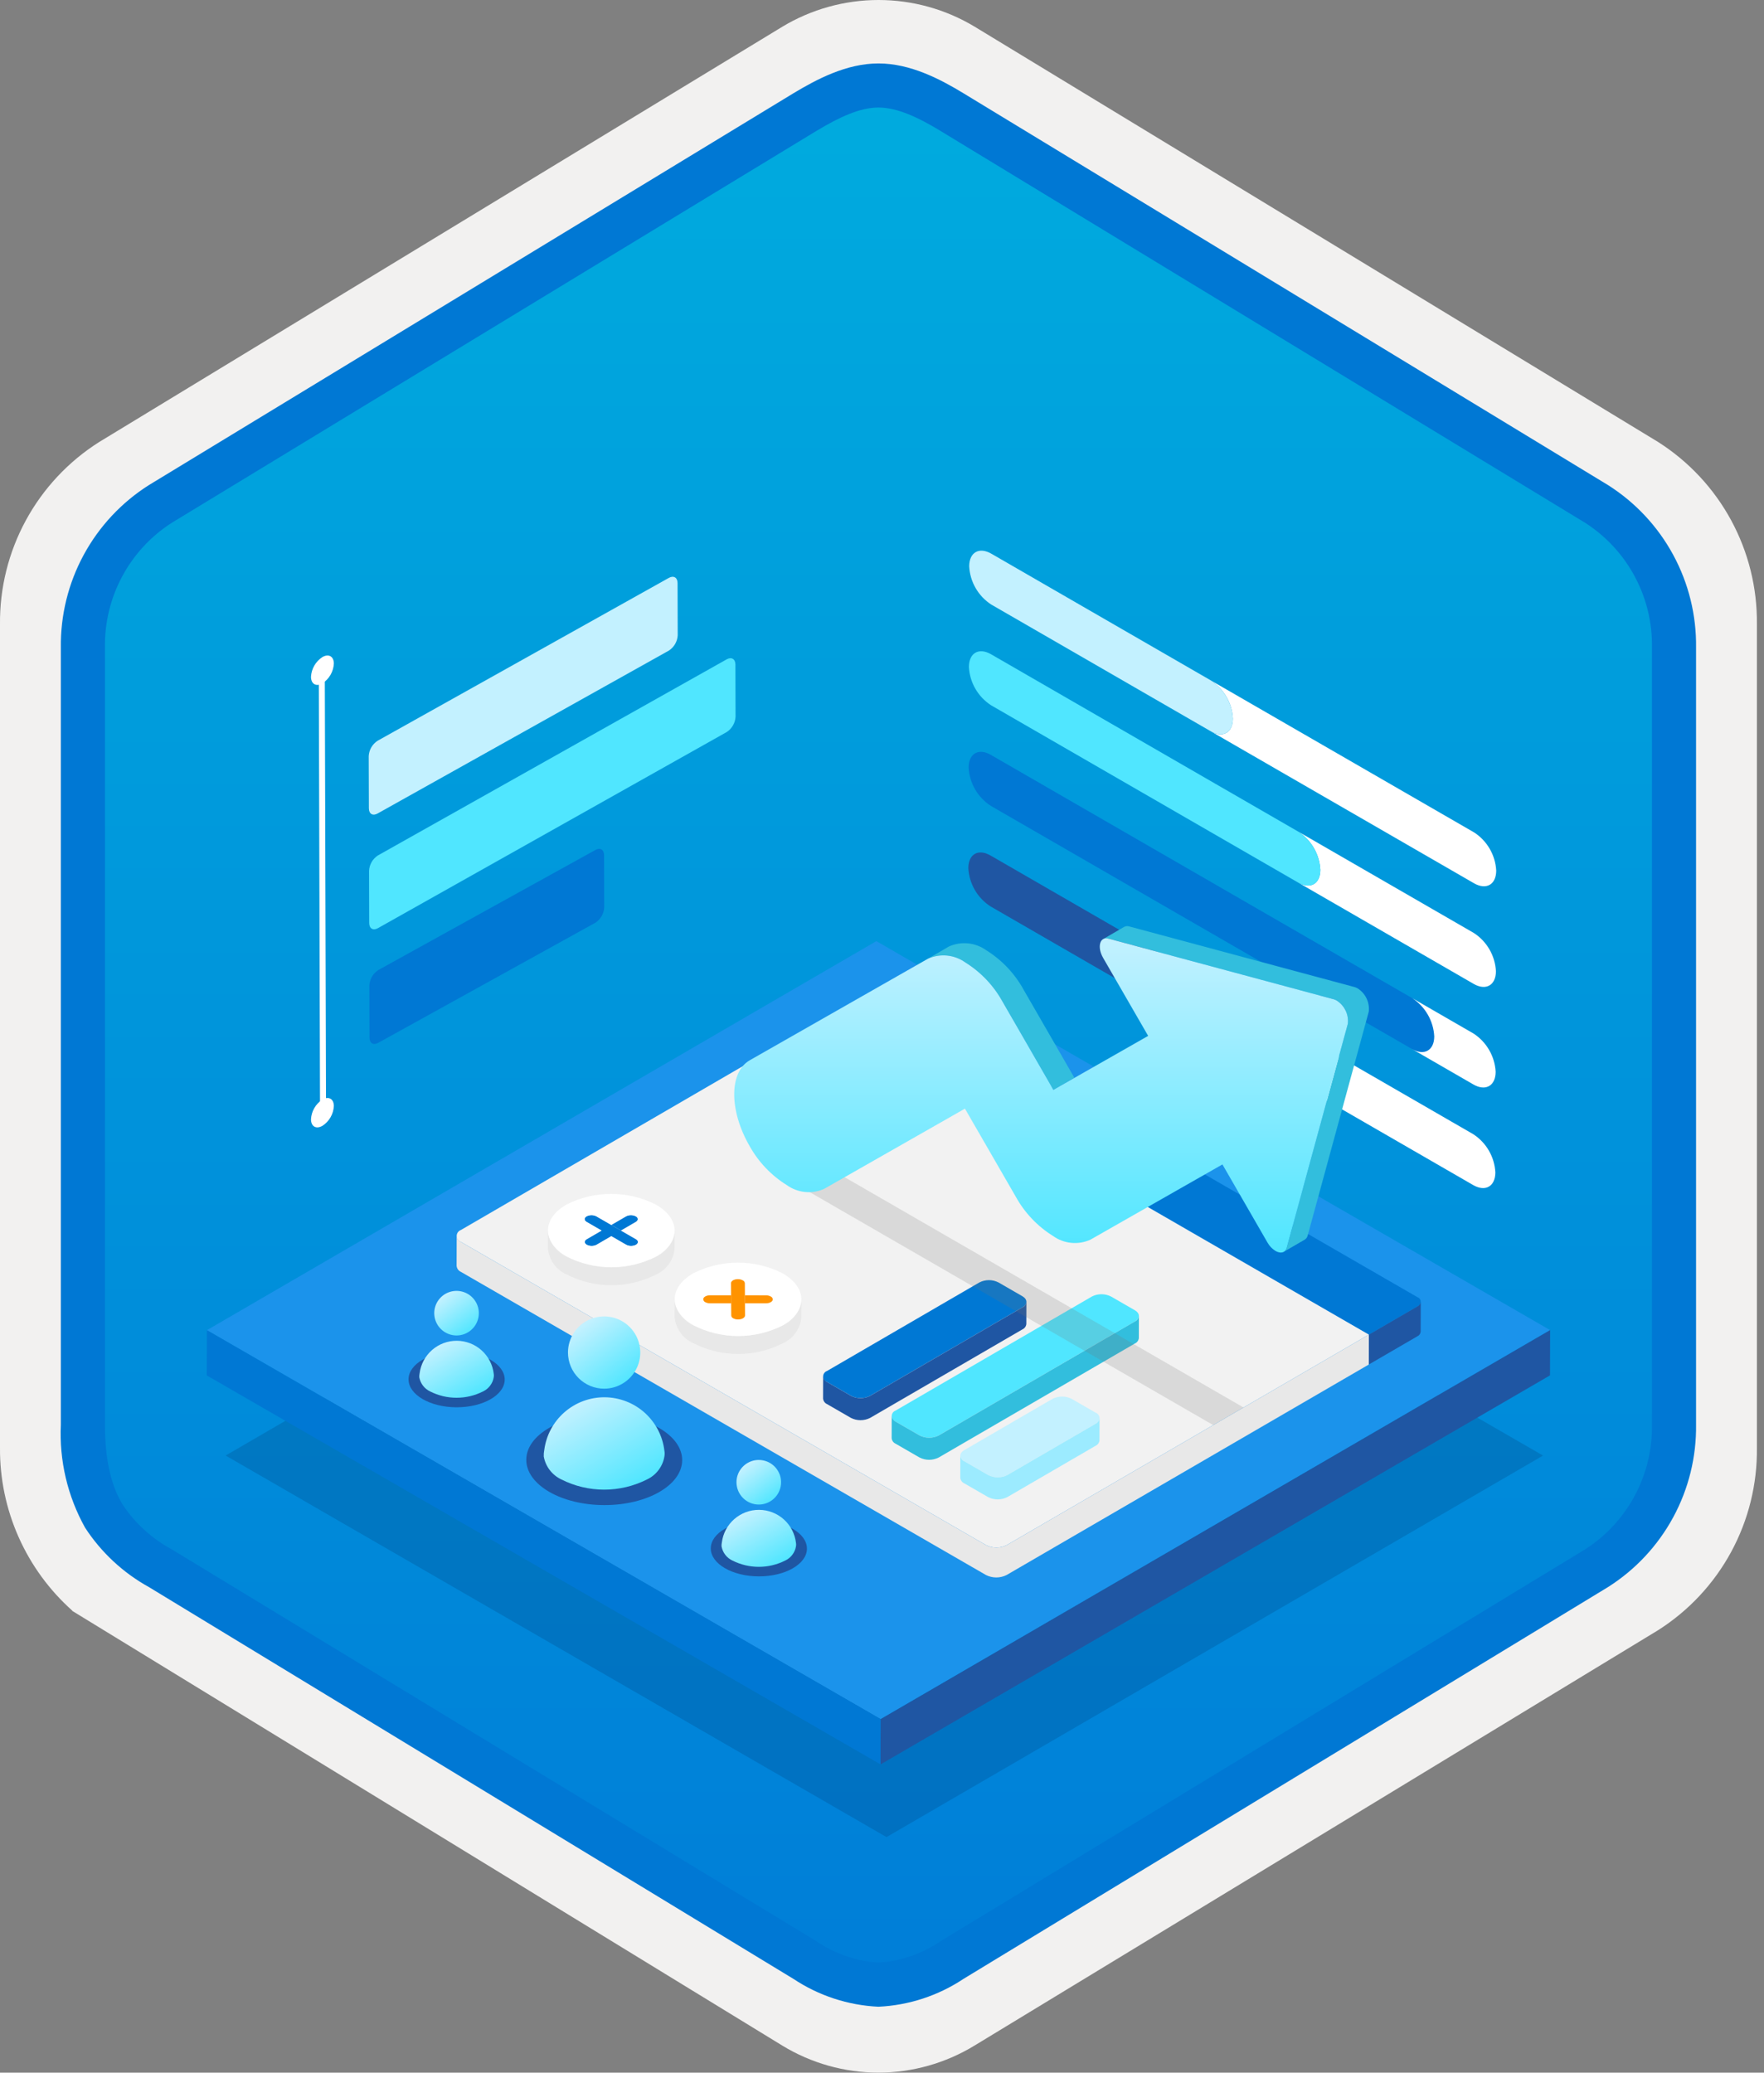 <svg width="160" height="188" viewBox="0 0 160 188" fill="none" xmlns="http://www.w3.org/2000/svg">
<rect x="0" y="0" width="160" height="188" fill="#808080" stroke="none"/>
<g clip-path="url(#clip0)">
<path d="M79.678 188C82.759 187.994 85.78 187.141 88.408 185.534L150.384 147.874C153.165 146.11 155.449 143.665 157.019 140.771C158.589 137.876 159.394 134.628 159.356 131.336V56.621C159.392 53.328 158.587 50.081 157.017 47.187C155.447 44.293 153.163 41.848 150.384 40.083L88.408 2.423C85.775 0.838 82.759 0 79.686 0C76.612 0 73.596 0.838 70.963 2.423L8.988 40.098C6.205 41.86 3.918 44.305 2.345 47.199C0.772 50.093 -0.035 53.342 4.1431e-06 56.636V131.336C-0.019 134.119 0.556 136.874 1.686 139.418C2.816 141.962 4.474 144.236 6.552 146.089V146.115L70.963 185.549C73.588 187.149 76.603 187.996 79.678 188V188ZM80.326 6.952C82.278 6.952 84.755 8.165 86.465 9.209L147.222 46.403C150.974 48.688 153.09 55.284 153.09 60.035L152.458 131.336C152.458 136.087 149.259 140.355 145.506 142.64L85.11 179.021C81.676 181.109 78.885 181.109 75.451 179.021L14.243 142.549C10.49 140.265 7.472 136.072 7.472 131.336V57.688C7.504 55.323 8.113 53.001 9.246 50.925C10.379 48.848 12.001 47.079 13.972 45.771L74.548 9.209C76.258 8.165 78.374 6.952 80.326 6.952Z" fill="#F2F1F0"/>
<path fill-rule="evenodd" clip-rule="evenodd" d="M87.576 10.534C85.206 9.06 82.47 8.279 79.678 8.279C76.887 8.279 74.151 9.06 71.78 10.534L15.645 44.865C13.119 46.477 11.047 48.707 9.625 51.345C8.203 53.982 7.479 56.939 7.52 59.935V128.038C7.48 131.034 8.206 133.991 9.627 136.628C11.049 139.265 13.121 141.495 15.645 143.108L71.78 177.439C74.151 178.913 76.887 179.694 79.678 179.694C82.47 179.694 85.206 178.913 87.576 177.439L143.711 143.108C146.236 141.496 148.307 139.265 149.729 136.628C151.151 133.991 151.877 131.034 151.837 128.038V59.935C151.875 56.94 151.149 53.984 149.727 51.347C148.305 48.71 146.234 46.479 143.711 44.865L87.576 10.534Z" fill="url(#paint0_linear)"/>
<path fill-rule="evenodd" clip-rule="evenodd" d="M79.678 9.754C81.362 9.754 83.244 10.62 85.311 11.878L143.777 47.42C145.668 48.633 147.218 50.31 148.278 52.291C149.339 54.273 149.875 56.492 149.837 58.739V129.217C149.875 131.464 149.339 133.683 148.278 135.664C147.218 137.645 145.668 139.322 143.777 140.535L85.312 176.077L85.311 176.078C83.641 177.217 81.696 177.888 79.678 178.021C77.661 177.888 75.716 177.217 74.046 176.078L74.045 176.077L15.582 140.537L15.58 140.536C13.792 139.572 12.267 138.185 11.138 136.496C10.161 134.893 9.52 132.678 9.52 129.217V58.739C9.482 56.492 10.018 54.273 11.079 52.292C12.139 50.311 13.688 48.634 15.58 47.42L74.037 11.883L74.041 11.881C76.124 10.628 77.985 9.754 79.678 9.754ZM87.391 8.461L145.855 44.002C148.333 45.572 150.368 47.751 151.765 50.331C153.162 52.91 153.876 55.805 153.837 58.739V129.217C153.876 132.151 153.162 135.045 151.765 137.625C150.368 140.205 148.333 142.384 145.855 143.954L87.39 179.495C85.096 181.02 82.43 181.893 79.678 182.021C76.926 181.893 74.261 181.02 71.967 179.495H71.966L13.502 143.953L13.499 143.952C11.164 142.659 9.181 140.814 7.723 138.578C6.128 135.725 5.365 132.482 5.52 129.217V58.739C5.481 55.805 6.194 52.91 7.592 50.331C8.989 47.751 11.024 45.572 13.502 44.002L71.967 8.46L71.975 8.455C74.066 7.198 76.773 5.754 79.678 5.754C82.564 5.754 85.282 7.177 87.391 8.461V8.461Z" fill="#0078D4"/>
<path opacity="0.2" d="M139.96 132.028L80.41 166.634L20.464 132.025L80.014 97.418L139.96 132.028Z" fill="#003067"/>
<path d="M140.601 120.648L79.878 155.936L18.767 120.653L79.489 85.365L140.601 120.648Z" fill="#1B93EB"/>
<path d="M140.601 120.648L140.589 124.754L79.867 160.042L79.878 155.936L140.601 120.648Z" fill="#1F56A3"/>
<path d="M79.878 155.935L79.867 160.041L18.755 124.758L18.767 120.652L79.878 155.935Z" fill="#0078D4"/>
<path d="M29.459 60.791L28.916 61.105L29.029 101.241L29.573 100.927L29.459 60.791Z" fill="white"/>
<path d="M34.275 77.594C34.041 77.746 33.847 77.951 33.708 78.192C33.568 78.433 33.488 78.705 33.474 78.983L33.487 83.721C33.489 84.229 33.845 84.44 34.294 84.181L65.915 66.401C66.149 66.249 66.343 66.044 66.482 65.802C66.621 65.561 66.702 65.29 66.717 65.012L66.704 60.274C66.702 59.766 66.339 59.559 65.897 59.814L34.275 77.594Z" fill="#50E6FF"/>
<path d="M34.246 67.193C34.012 67.345 33.817 67.55 33.678 67.791C33.539 68.032 33.459 68.303 33.444 68.582L33.458 73.32C33.459 73.828 33.815 74.039 34.265 73.78L60.668 59.012C60.901 58.86 61.096 58.655 61.235 58.414C61.374 58.172 61.455 57.902 61.47 57.624L61.457 52.886C61.455 52.378 61.092 52.17 60.65 52.426L34.246 67.193Z" fill="#C3F1FF"/>
<path d="M34.305 87.994C34.071 88.146 33.876 88.351 33.737 88.592C33.598 88.834 33.517 89.105 33.503 89.383L33.517 94.121C33.518 94.629 33.874 94.84 34.324 94.581L54.002 83.696C54.236 83.544 54.43 83.338 54.569 83.097C54.708 82.856 54.789 82.585 54.804 82.307L54.791 77.569C54.789 77.061 54.426 76.854 53.984 77.109L34.305 87.994Z" fill="#0078D4"/>
<path d="M29.241 59.601C28.94 59.797 28.689 60.061 28.51 60.372C28.33 60.683 28.227 61.032 28.208 61.39C28.21 62.047 28.676 62.313 29.248 61.983C29.549 61.787 29.799 61.523 29.979 61.212C30.158 60.901 30.262 60.552 30.281 60.193C30.279 59.536 29.812 59.271 29.241 59.601Z" fill="white"/>
<path d="M29.241 99.736C28.94 99.931 28.689 100.196 28.51 100.506C28.33 100.817 28.227 101.166 28.208 101.525C28.21 102.182 28.676 102.447 29.248 102.117C29.549 101.922 29.799 101.657 29.979 101.347C30.158 101.036 30.262 100.687 30.281 100.328C30.279 99.671 29.812 99.406 29.241 99.736Z" fill="white"/>
<path d="M133.708 75.506C134.291 75.884 134.776 76.395 135.124 76.996C135.472 77.598 135.673 78.273 135.711 78.967C135.707 80.246 134.801 80.755 133.695 80.116L109.815 66.329C110.921 66.968 111.821 66.456 111.824 65.176C111.788 64.483 111.588 63.809 111.241 63.208C110.894 62.607 110.41 62.097 109.828 61.719L133.708 75.506Z" fill="white"/>
<path d="M109.828 61.718C110.41 62.096 110.894 62.606 111.241 63.207C111.588 63.808 111.788 64.482 111.824 65.175C111.821 66.454 110.921 66.967 109.815 66.328L89.912 54.837C89.327 54.459 88.841 53.947 88.493 53.343C88.144 52.74 87.944 52.063 87.908 51.367C87.912 50.096 88.811 49.584 89.925 50.227L109.828 61.718Z" fill="#C3F1FF"/>
<path d="M133.682 84.627C134.266 85.006 134.752 85.519 135.1 86.121C135.448 86.725 135.648 87.401 135.685 88.097C135.682 89.368 134.775 89.884 133.669 89.246L117.749 80.055C118.855 80.693 119.755 80.172 119.758 78.901C119.723 78.207 119.524 77.531 119.177 76.929C118.83 76.326 118.345 75.814 117.762 75.436L133.682 84.627Z" fill="white"/>
<path d="M128.089 90.535C128.672 90.915 129.158 91.428 129.506 92.031C129.854 92.633 130.055 93.31 130.092 94.005C130.089 95.276 129.182 95.793 128.076 95.154L89.86 73.09C89.276 72.71 88.79 72.198 88.442 71.595C88.094 70.992 87.893 70.316 87.857 69.62C87.86 68.349 88.76 67.828 89.873 68.471L128.089 90.535Z" fill="#0078D4"/>
<path d="M133.656 93.749C134.239 94.129 134.724 94.642 135.072 95.245C135.421 95.847 135.622 96.524 135.659 97.219C135.656 98.49 134.749 99.007 133.643 98.368L128.076 95.154C129.182 95.793 130.089 95.276 130.092 94.005C130.055 93.31 129.854 92.633 129.506 92.031C129.158 91.428 128.672 90.915 128.089 90.535L133.656 93.749Z" fill="white"/>
<path d="M112.549 90.706C113.13 91.084 113.614 91.594 113.961 92.195C114.308 92.796 114.508 93.471 114.545 94.164C114.541 95.443 113.642 95.955 112.535 95.317L89.834 82.21C89.25 81.832 88.763 81.32 88.415 80.716C88.067 80.113 87.867 79.436 87.831 78.74C87.835 77.469 88.734 76.957 89.847 77.6L112.549 90.706Z" fill="#1F56A3"/>
<path d="M133.63 102.879C134.213 103.257 134.698 103.768 135.046 104.369C135.394 104.971 135.596 105.646 135.633 106.34C135.63 107.619 134.723 108.128 133.617 107.489L112.535 95.318C113.642 95.956 114.541 95.444 114.544 94.164C114.508 93.472 114.308 92.797 113.961 92.196C113.614 91.595 113.13 91.085 112.549 90.707L133.63 102.879Z" fill="white"/>
<path d="M117.762 75.436C118.345 75.815 118.83 76.327 119.177 76.929C119.524 77.532 119.723 78.208 119.758 78.902C119.755 80.173 118.855 80.694 117.749 80.055L89.886 63.968C89.302 63.589 88.816 63.077 88.468 62.474C88.12 61.871 87.919 61.194 87.883 60.499C87.886 59.219 88.786 58.707 89.899 59.349L117.762 75.436Z" fill="#50E6FF"/>
<path d="M82.172 92.521C82.323 92.572 82.454 92.669 82.547 92.798C82.641 92.927 82.691 93.082 82.692 93.242C82.693 93.401 82.644 93.556 82.552 93.687C82.46 93.817 82.33 93.915 82.18 93.968C81.793 94.167 81.363 94.272 80.928 94.272C80.492 94.273 80.062 94.17 79.674 93.972C78.966 93.563 78.963 92.926 79.659 92.521C80.048 92.322 80.479 92.219 80.915 92.219C81.352 92.219 81.783 92.322 82.172 92.521V92.521Z" fill="#50E6FF"/>
<path d="M128.567 117.662C128.653 117.691 128.729 117.747 128.782 117.822C128.836 117.896 128.865 117.985 128.865 118.077C128.866 118.169 128.838 118.258 128.785 118.333C128.733 118.408 128.658 118.465 128.571 118.496L124.16 121.059L74.654 92.477L78.742 90.102L79.066 89.913C79.289 89.8 79.535 89.74 79.786 89.74C80.036 89.74 80.283 89.8 80.506 89.913L128.567 117.662ZM79.674 93.973C80.062 94.171 80.492 94.274 80.928 94.273C81.363 94.273 81.793 94.168 82.18 93.969C82.33 93.916 82.46 93.818 82.552 93.688C82.644 93.558 82.693 93.402 82.692 93.243C82.691 93.083 82.641 92.928 82.547 92.799C82.454 92.67 82.323 92.573 82.172 92.522C81.783 92.323 81.352 92.22 80.915 92.22C80.479 92.22 80.048 92.323 79.659 92.522C78.963 92.927 78.966 93.564 79.674 93.973" fill="#0078D4"/>
<path d="M74.655 92.477L124.16 121.059L91.312 140.148C91.021 140.295 90.7 140.372 90.374 140.372C90.047 140.372 89.726 140.295 89.435 140.148L41.813 112.653C41.7 112.615 41.601 112.542 41.532 112.445C41.462 112.347 41.424 112.231 41.423 112.112C41.423 111.992 41.459 111.875 41.528 111.777C41.596 111.68 41.694 111.606 41.807 111.566L74.655 92.477Z" fill="#F2F2F2"/>
<path d="M128.571 118.494L124.16 121.058L124.153 123.77L128.564 121.206C128.645 121.17 128.715 121.112 128.767 121.039C128.818 120.966 128.85 120.881 128.858 120.792L128.866 118.08C128.857 118.169 128.826 118.254 128.774 118.327C128.723 118.4 128.653 118.457 128.571 118.494V118.494Z" fill="#1F56A3"/>
<path d="M91.312 140.148C91.021 140.295 90.7 140.371 90.373 140.371C90.047 140.371 89.726 140.295 89.435 140.148L41.813 112.653C41.705 112.605 41.612 112.529 41.543 112.432C41.475 112.336 41.433 112.223 41.423 112.105L41.415 114.818C41.426 114.936 41.467 115.048 41.536 115.145C41.604 115.241 41.697 115.317 41.805 115.365L89.427 142.86C89.718 143.007 90.04 143.084 90.366 143.084C90.692 143.084 91.014 143.007 91.305 142.86L124.153 123.771L124.16 121.059L91.312 140.148Z" fill="#E8E8E8"/>
<path d="M92.728 117.572C93.214 117.853 93.224 118.301 92.742 118.581L78.924 126.611C78.654 126.747 78.356 126.818 78.053 126.817C77.75 126.817 77.452 126.744 77.183 126.606L75.02 125.358C74.916 125.322 74.825 125.255 74.76 125.165C74.696 125.076 74.661 124.968 74.66 124.858C74.659 124.747 74.693 124.639 74.757 124.549C74.82 124.459 74.91 124.39 75.015 124.354L88.832 116.324C89.1 116.187 89.397 116.115 89.699 116.115C90 116.115 90.297 116.187 90.566 116.324L92.728 117.572Z" fill="#0078D4"/>
<path d="M74.66 124.853C74.67 124.962 74.708 125.066 74.771 125.155C74.835 125.244 74.921 125.315 75.02 125.359L77.183 126.608C77.452 126.746 77.75 126.818 78.053 126.819C78.356 126.819 78.654 126.749 78.924 126.612L92.742 118.582C92.84 118.539 92.924 118.47 92.987 118.382C93.05 118.295 93.088 118.193 93.098 118.086L93.092 120.087C93.082 120.194 93.044 120.296 92.981 120.383C92.919 120.47 92.834 120.539 92.736 120.583L78.919 128.613C78.649 128.749 78.35 128.82 78.047 128.819C77.745 128.819 77.447 128.746 77.177 128.608L75.015 127.36C74.915 127.315 74.829 127.245 74.766 127.156C74.703 127.067 74.664 126.963 74.654 126.854L74.66 124.853Z" fill="#1F56A3"/>
<path d="M102.935 118.848C103.421 119.129 103.423 119.581 102.948 119.857L85.146 130.203C84.875 130.339 84.577 130.41 84.274 130.409C83.972 130.408 83.673 130.336 83.404 130.198L81.242 128.95C81.137 128.914 81.046 128.847 80.981 128.757C80.917 128.668 80.882 128.56 80.881 128.45C80.881 128.339 80.915 128.231 80.978 128.141C81.042 128.051 81.132 127.982 81.236 127.945L99.039 117.6C99.307 117.463 99.604 117.393 99.906 117.393C100.207 117.393 100.504 117.463 100.772 117.6L102.935 118.848Z" fill="#50E6FF"/>
<path d="M80.881 128.445C80.891 128.554 80.929 128.658 80.993 128.747C81.056 128.836 81.142 128.907 81.242 128.951L83.404 130.2C83.674 130.337 83.972 130.41 84.274 130.411C84.577 130.411 84.876 130.341 85.146 130.204L102.948 119.858C103.046 119.814 103.13 119.745 103.192 119.658C103.254 119.57 103.292 119.468 103.302 119.361L103.296 121.362C103.287 121.469 103.249 121.571 103.187 121.658C103.125 121.746 103.04 121.815 102.943 121.859L85.14 132.205C84.87 132.341 84.571 132.412 84.269 132.411C83.966 132.411 83.668 132.338 83.398 132.2L81.236 130.952C81.136 130.907 81.05 130.837 80.987 130.748C80.924 130.659 80.885 130.555 80.876 130.446L80.881 128.445Z" fill="#32BEDD"/>
<path d="M99.371 128.135C99.476 128.171 99.567 128.238 99.631 128.328C99.696 128.417 99.731 128.525 99.731 128.635C99.732 128.746 99.698 128.854 99.635 128.944C99.571 129.034 99.481 129.103 99.377 129.139L91.367 133.794C91.098 133.931 90.801 134.001 90.5 134.001C90.199 134.001 89.902 133.931 89.633 133.795L87.471 132.546C86.985 132.266 86.982 131.813 87.457 131.537L95.467 126.882C95.737 126.746 96.036 126.675 96.338 126.676C96.641 126.677 96.939 126.749 97.209 126.887L99.371 128.135Z" fill="#C3F1FF"/>
<path d="M87.103 132.036C87.114 132.146 87.153 132.252 87.217 132.342C87.282 132.432 87.369 132.503 87.471 132.548L89.633 133.796C89.902 133.932 90.199 134.003 90.5 134.003C90.801 134.003 91.098 133.932 91.367 133.796L99.377 129.141C99.475 129.097 99.559 129.027 99.621 128.94C99.684 128.852 99.722 128.75 99.731 128.643L99.726 130.643C99.716 130.75 99.678 130.853 99.616 130.941C99.553 131.028 99.469 131.098 99.371 131.142L91.361 135.797C91.092 135.933 90.795 136.004 90.494 136.004C90.193 136.004 89.896 135.933 89.627 135.797L87.465 134.548C87.364 134.504 87.276 134.432 87.212 134.342C87.147 134.252 87.108 134.147 87.098 134.037L87.103 132.036Z" fill="#9CEBFF"/>
<path opacity="0.2" d="M112.789 127.665L110.043 129.262L73.277 108.035L76.023 106.439L112.789 127.665Z" fill="#767676"/>
<path d="M92.834 89.754C92.032 88.299 90.87 87.073 89.459 86.195C88.974 85.846 88.407 85.63 87.812 85.57C87.219 85.51 86.619 85.607 86.074 85.851L84.176 86.955C84.72 86.71 85.32 86.613 85.914 86.674C86.508 86.734 87.076 86.949 87.56 87.298C88.971 88.176 90.133 89.402 90.936 90.858L95.547 98.856L97.446 97.752L92.834 89.754Z" fill="#32BEDD"/>
<path d="M123.139 89.65C123.053 89.6 122.961 89.56 122.865 89.533L102.438 84.036C102.36 84.009 102.277 83.999 102.195 84.006C102.113 84.013 102.033 84.036 101.96 84.075L100.061 85.178C100.134 85.139 100.214 85.116 100.296 85.109C100.379 85.103 100.461 85.113 100.54 85.139L120.966 90.637C121.062 90.664 121.154 90.703 121.241 90.754C121.59 90.975 121.871 91.29 122.05 91.663C122.229 92.037 122.299 92.453 122.252 92.864L116.716 113.157C116.699 113.236 116.667 113.311 116.621 113.377C116.574 113.444 116.516 113.5 116.447 113.544L118.346 112.44C118.414 112.397 118.473 112.34 118.519 112.274C118.565 112.208 118.598 112.133 118.615 112.054L124.151 91.76C124.197 91.349 124.127 90.933 123.949 90.56C123.77 90.187 123.489 89.871 123.139 89.65V89.65Z" fill="#32BEDD"/>
<path d="M121.241 90.754C121.59 90.975 121.871 91.29 122.05 91.664C122.229 92.037 122.299 92.453 122.252 92.864L116.716 113.157C116.584 113.65 116.143 113.728 115.692 113.468C115.381 113.274 115.126 113.004 114.951 112.683L110.879 105.62L98.894 112.45C98.35 112.695 97.75 112.792 97.156 112.732C96.562 112.671 95.994 112.456 95.51 112.107C94.099 111.229 92.936 110.003 92.134 108.547L87.523 100.559L74.744 107.841C74.198 108.084 73.599 108.179 73.005 108.117C72.411 108.056 71.844 107.84 71.359 107.491C69.95 106.613 68.788 105.391 67.984 103.939C66.124 100.717 66.134 97.238 68.006 96.171L84.175 86.956C84.72 86.712 85.32 86.615 85.914 86.675C86.508 86.735 87.076 86.951 87.56 87.299C88.971 88.178 90.133 89.403 90.936 90.859L95.547 98.857L104.141 93.96L100.061 86.892C99.487 85.897 99.756 84.925 100.54 85.139L120.966 90.637C121.062 90.664 121.154 90.704 121.241 90.754V90.754Z" fill="url(#paint1_linear)"/>
<path d="M57.673 110.329C57.535 110.258 57.382 110.221 57.227 110.221C57.072 110.221 56.92 110.258 56.782 110.329L55.444 111.106L56.331 111.619L57.669 110.841C57.917 110.697 57.916 110.469 57.673 110.329Z" fill="#0078D4"/>
<path d="M57.684 112.4L56.331 111.619L55.444 111.106L54.096 110.328C53.959 110.258 53.806 110.221 53.651 110.221C53.496 110.221 53.343 110.258 53.205 110.328C52.964 110.469 52.966 110.697 53.215 110.841L54.562 111.619L53.217 112.4C52.976 112.54 52.977 112.769 53.226 112.913C53.362 112.982 53.513 113.018 53.665 113.018C53.818 113.018 53.968 112.982 54.105 112.913L55.449 112.131L54.937 111.835L55.449 112.131L56.803 112.913C56.939 112.982 57.089 113.018 57.242 113.018C57.395 113.018 57.545 112.982 57.681 112.913C57.928 112.769 57.927 112.54 57.684 112.4Z" fill="#0078D4"/>
<path d="M61.192 111.634L61.188 113.265C61.141 113.768 60.961 114.249 60.667 114.661C60.373 115.072 59.976 115.398 59.515 115.605C58.257 116.245 56.866 116.578 55.455 116.578C54.044 116.578 52.653 116.245 51.395 115.605C50.926 115.397 50.521 115.067 50.222 114.65C49.924 114.232 49.742 113.743 49.696 113.232L49.7 111.602C49.747 112.113 49.928 112.602 50.227 113.019C50.526 113.437 50.931 113.766 51.4 113.975C52.657 114.615 54.048 114.948 55.46 114.948C56.871 114.948 58.262 114.614 59.52 113.975C59.981 113.767 60.378 113.441 60.672 113.03C60.966 112.619 61.145 112.137 61.192 111.634V111.634Z" fill="#E8E8E8"/>
<path d="M59.5 109.267C61.747 110.564 61.759 112.673 59.52 113.974C58.262 114.614 56.871 114.947 55.46 114.947C54.048 114.947 52.657 114.614 51.4 113.974C49.146 112.673 49.134 110.565 51.367 109.267C52.626 108.625 54.02 108.291 55.433 108.291C56.847 108.291 58.24 108.625 59.5 109.267V109.267ZM56.803 112.913C56.939 112.982 57.089 113.018 57.242 113.018C57.395 113.018 57.545 112.982 57.681 112.913C57.928 112.769 57.927 112.54 57.684 112.4L56.331 111.619L57.669 110.841C57.917 110.697 57.916 110.469 57.673 110.328C57.535 110.258 57.382 110.221 57.227 110.221C57.072 110.221 56.92 110.258 56.782 110.328L55.444 111.106L54.096 110.328C53.959 110.258 53.806 110.221 53.651 110.221C53.496 110.221 53.343 110.258 53.205 110.328C52.964 110.469 52.966 110.697 53.215 110.841L54.562 111.619L53.217 112.4C52.976 112.54 52.977 112.769 53.226 112.913C53.362 112.982 53.513 113.018 53.665 113.018C53.818 113.018 53.968 112.982 54.105 112.913L55.449 112.131L56.803 112.913" fill="white"/>
<path d="M72.688 117.871L72.684 119.501C72.637 120.004 72.457 120.485 72.164 120.896C71.87 121.307 71.473 121.633 71.012 121.84C69.753 122.48 68.361 122.813 66.948 122.813C65.536 122.812 64.144 122.478 62.886 121.836C62.418 121.628 62.014 121.299 61.717 120.883C61.419 120.466 61.238 119.978 61.192 119.468L61.197 117.838C61.242 118.348 61.423 118.836 61.721 119.252C62.019 119.669 62.422 119.998 62.89 120.206C64.148 120.847 65.541 121.182 66.953 121.183C68.365 121.183 69.758 120.85 71.017 120.21C71.477 120.003 71.875 119.677 72.168 119.266C72.462 118.855 72.641 118.374 72.688 117.871V117.871Z" fill="#E8E8E8"/>
<path d="M70.99 115.5C73.244 116.801 73.256 118.91 71.017 120.211C69.758 120.851 68.365 121.184 66.953 121.184C65.541 121.183 64.148 120.849 62.89 120.207C60.643 118.91 60.631 116.801 62.864 115.504C64.122 114.863 65.514 114.528 66.927 114.527C68.339 114.527 69.731 114.86 70.99 115.5V115.5ZM67.575 119.319L67.569 118.217H69.472C69.816 118.217 70.095 118.055 70.094 117.856C70.088 117.801 70.068 117.748 70.035 117.703C70.003 117.658 69.96 117.623 69.909 117.6C69.774 117.528 69.622 117.491 69.468 117.494L67.565 117.493L67.559 116.392C67.553 116.337 67.533 116.284 67.501 116.239C67.468 116.195 67.424 116.159 67.374 116.136C67.236 116.063 67.082 116.026 66.927 116.027C66.583 116.027 66.304 116.189 66.305 116.388L66.314 117.492L64.409 117.491C64.065 117.491 63.786 117.653 63.787 117.852C63.792 117.908 63.812 117.962 63.845 118.008C63.877 118.054 63.922 118.09 63.973 118.114C64.111 118.185 64.264 118.221 64.419 118.217H66.319L66.328 119.319C66.331 119.374 66.349 119.428 66.381 119.473C66.413 119.519 66.457 119.555 66.508 119.577C66.644 119.65 66.798 119.686 66.954 119.68C67.297 119.68 67.576 119.518 67.575 119.319" fill="white"/>
<path d="M69.909 117.6C69.774 117.527 69.622 117.491 69.468 117.494L67.565 117.492L67.569 118.216H69.472C69.816 118.216 70.095 118.054 70.094 117.855C70.088 117.8 70.068 117.747 70.035 117.703C70.003 117.658 69.96 117.622 69.909 117.6V117.6Z" fill="#FF9300"/>
<path d="M67.559 116.392C67.553 116.337 67.533 116.285 67.501 116.24C67.468 116.195 67.424 116.159 67.374 116.137C67.236 116.063 67.083 116.026 66.927 116.027C66.583 116.027 66.304 116.19 66.305 116.389L66.314 117.492L66.319 118.217L66.328 119.319C66.331 119.375 66.35 119.428 66.381 119.474C66.413 119.519 66.457 119.555 66.508 119.577C66.644 119.651 66.799 119.686 66.954 119.68C67.297 119.68 67.576 119.518 67.575 119.319L67.569 118.217L67.565 117.493L67.559 116.392Z" fill="#FF9300"/>
<path d="M66.314 117.492L64.409 117.49C64.065 117.49 63.786 117.652 63.787 117.851C63.792 117.908 63.812 117.961 63.845 118.007C63.877 118.053 63.922 118.09 63.973 118.113C64.11 118.185 64.264 118.22 64.419 118.216L66.319 118.216L66.314 117.492L66.314 117.492Z" fill="#FF9300"/>
<path d="M61.875 132.445C61.882 130.184 58.722 128.341 54.817 128.33C50.913 128.319 47.742 130.143 47.736 132.405C47.729 134.667 50.889 136.509 54.794 136.52C58.699 136.531 61.869 134.707 61.875 132.445Z" fill="#1F56A3"/>
<path d="M60.263 131.59C60.106 130.26 59.47 129.033 58.472 128.139C57.474 127.246 56.184 126.749 54.844 126.74C53.505 126.732 52.209 127.214 51.2 128.095C50.191 128.976 49.539 130.195 49.367 131.523C49.328 131.715 49.312 131.911 49.32 132.107C49.399 132.559 49.587 132.985 49.867 133.349C50.146 133.712 50.509 134.003 50.925 134.197C52.127 134.803 53.455 135.119 54.801 135.119C56.148 135.119 57.475 134.803 58.677 134.197C59.091 134.003 59.452 133.712 59.728 133.348C60.005 132.984 60.188 132.558 60.263 132.107C60.296 131.937 60.296 131.761 60.263 131.59V131.59Z" fill="url(#paint2_linear)"/>
<path d="M54.815 125.961C55.462 125.957 56.094 125.761 56.63 125.398C57.167 125.036 57.584 124.522 57.829 123.923C58.074 123.324 58.136 122.665 58.007 122.031C57.879 121.396 57.565 120.814 57.105 120.357C56.646 119.901 56.062 119.591 55.427 119.466C54.791 119.341 54.133 119.407 53.535 119.656C52.938 119.904 52.427 120.325 52.067 120.863C51.708 121.402 51.516 122.035 51.516 122.682C51.517 123.115 51.603 123.542 51.769 123.941C51.935 124.34 52.178 124.702 52.485 125.006C52.791 125.311 53.155 125.552 53.555 125.716C53.954 125.879 54.383 125.963 54.815 125.961V125.961Z" fill="url(#paint3_linear)"/>
<path d="M45.778 125.135C45.782 123.74 43.832 122.603 41.423 122.596C39.015 122.59 37.059 123.715 37.055 125.11C37.051 126.506 39 127.642 41.409 127.649C43.818 127.656 45.774 126.53 45.778 125.135Z" fill="#1F56A3"/>
<path d="M44.783 124.607C44.687 123.787 44.294 123.03 43.678 122.478C43.062 121.927 42.266 121.62 41.44 121.615C40.614 121.61 39.814 121.907 39.192 122.451C38.569 122.994 38.167 123.747 38.061 124.566C38.037 124.685 38.027 124.806 38.032 124.926C38.081 125.205 38.197 125.468 38.369 125.692C38.542 125.917 38.766 126.096 39.022 126.215C39.764 126.589 40.583 126.784 41.413 126.784C42.244 126.784 43.063 126.589 43.805 126.215C44.06 126.096 44.283 125.916 44.453 125.692C44.624 125.467 44.737 125.205 44.783 124.926C44.803 124.821 44.803 124.713 44.783 124.607V124.607Z" fill="url(#paint4_linear)"/>
<path d="M41.422 121.135C41.821 121.132 42.211 121.012 42.542 120.788C42.873 120.564 43.13 120.247 43.281 119.878C43.433 119.508 43.471 119.102 43.392 118.71C43.312 118.319 43.118 117.959 42.835 117.678C42.552 117.396 42.191 117.205 41.799 117.128C41.407 117.051 41.001 117.092 40.633 117.245C40.264 117.398 39.949 117.658 39.727 117.99C39.505 118.322 39.387 118.713 39.387 119.112C39.387 119.379 39.44 119.643 39.543 119.889C39.645 120.135 39.795 120.358 39.984 120.546C40.174 120.734 40.398 120.883 40.645 120.984C40.891 121.085 41.155 121.136 41.422 121.135V121.135Z" fill="url(#paint5_linear)"/>
<path d="M73.192 140.471C73.196 139.076 71.246 137.939 68.837 137.932C66.428 137.925 64.473 139.051 64.469 140.446C64.465 141.842 66.414 142.978 68.823 142.985C71.232 142.992 73.188 141.866 73.192 140.471Z" fill="#1F56A3"/>
<path d="M72.197 139.943C72.1 139.123 71.708 138.365 71.092 137.814C70.476 137.263 69.68 136.956 68.854 136.951C68.028 136.946 67.228 137.243 66.606 137.787C65.983 138.33 65.581 139.082 65.475 139.902C65.451 140.02 65.441 140.142 65.446 140.262C65.495 140.541 65.611 140.804 65.783 141.028C65.956 141.253 66.18 141.432 66.436 141.551C67.178 141.925 67.997 142.12 68.828 142.12C69.658 142.12 70.477 141.925 71.219 141.551C71.474 141.432 71.697 141.252 71.867 141.028C72.038 140.803 72.151 140.541 72.197 140.262C72.218 140.157 72.218 140.049 72.197 139.943V139.943Z" fill="url(#paint6_linear)"/>
<path d="M68.836 136.471C69.235 136.468 69.625 136.347 69.956 136.124C70.287 135.9 70.544 135.583 70.695 135.214C70.847 134.844 70.885 134.438 70.805 134.046C70.726 133.655 70.532 133.295 70.249 133.014C69.966 132.732 69.605 132.541 69.213 132.464C68.821 132.387 68.415 132.427 68.046 132.581C67.678 132.734 67.363 132.994 67.141 133.326C66.919 133.658 66.801 134.049 66.801 134.448C66.801 134.715 66.854 134.979 66.957 135.225C67.059 135.471 67.209 135.694 67.398 135.882C67.588 136.07 67.812 136.218 68.058 136.32C68.305 136.421 68.569 136.472 68.836 136.471V136.471Z" fill="url(#paint7_linear)"/>
</g>
<defs>
<linearGradient id="paint0_linear" x1="79.678" y1="8.279" x2="79.678" y2="179.694" gradientUnits="userSpaceOnUse">
<stop stop-color="#00ABDE"/>
<stop offset="1" stop-color="#007ED8"/>
</linearGradient>
<linearGradient id="paint1_linear" x1="94.442" y1="113.614" x2="94.442" y2="85.109" gradientUnits="userSpaceOnUse">
<stop stop-color="#50E6FF"/>
<stop offset="1" stop-color="#C3F1FF"/>
</linearGradient>
<linearGradient id="paint2_linear" x1="56.895" y1="135.225" x2="52.333" y2="127.323" gradientUnits="userSpaceOnUse">
<stop stop-color="#50E6FF"/>
<stop offset="1" stop-color="#C3F1FF"/>
</linearGradient>
<linearGradient id="paint3_linear" x1="56.045" y1="126.044" x2="52.079" y2="120.797" gradientUnits="userSpaceOnUse">
<stop stop-color="#50E6FF"/>
<stop offset="1" stop-color="#C3F1FF"/>
</linearGradient>
<linearGradient id="paint4_linear" x1="42.706" y1="126.85" x2="39.891" y2="121.975" gradientUnits="userSpaceOnUse">
<stop stop-color="#50E6FF"/>
<stop offset="1" stop-color="#C3F1FF"/>
</linearGradient>
<linearGradient id="paint5_linear" x1="42.181" y1="121.186" x2="39.734" y2="117.949" gradientUnits="userSpaceOnUse">
<stop stop-color="#50E6FF"/>
<stop offset="1" stop-color="#C3F1FF"/>
</linearGradient>
<linearGradient id="paint6_linear" x1="70.119" y1="142.186" x2="67.304" y2="137.311" gradientUnits="userSpaceOnUse">
<stop stop-color="#50E6FF"/>
<stop offset="1" stop-color="#C3F1FF"/>
</linearGradient>
<linearGradient id="paint7_linear" x1="69.595" y1="136.522" x2="67.148" y2="133.285" gradientUnits="userSpaceOnUse">
<stop stop-color="#50E6FF"/>
<stop offset="1" stop-color="#C3F1FF"/>
</linearGradient>
<clipPath id="clip0">
<rect width="159.356" height="188" fill="white"/>
</clipPath>
</defs>
</svg>
